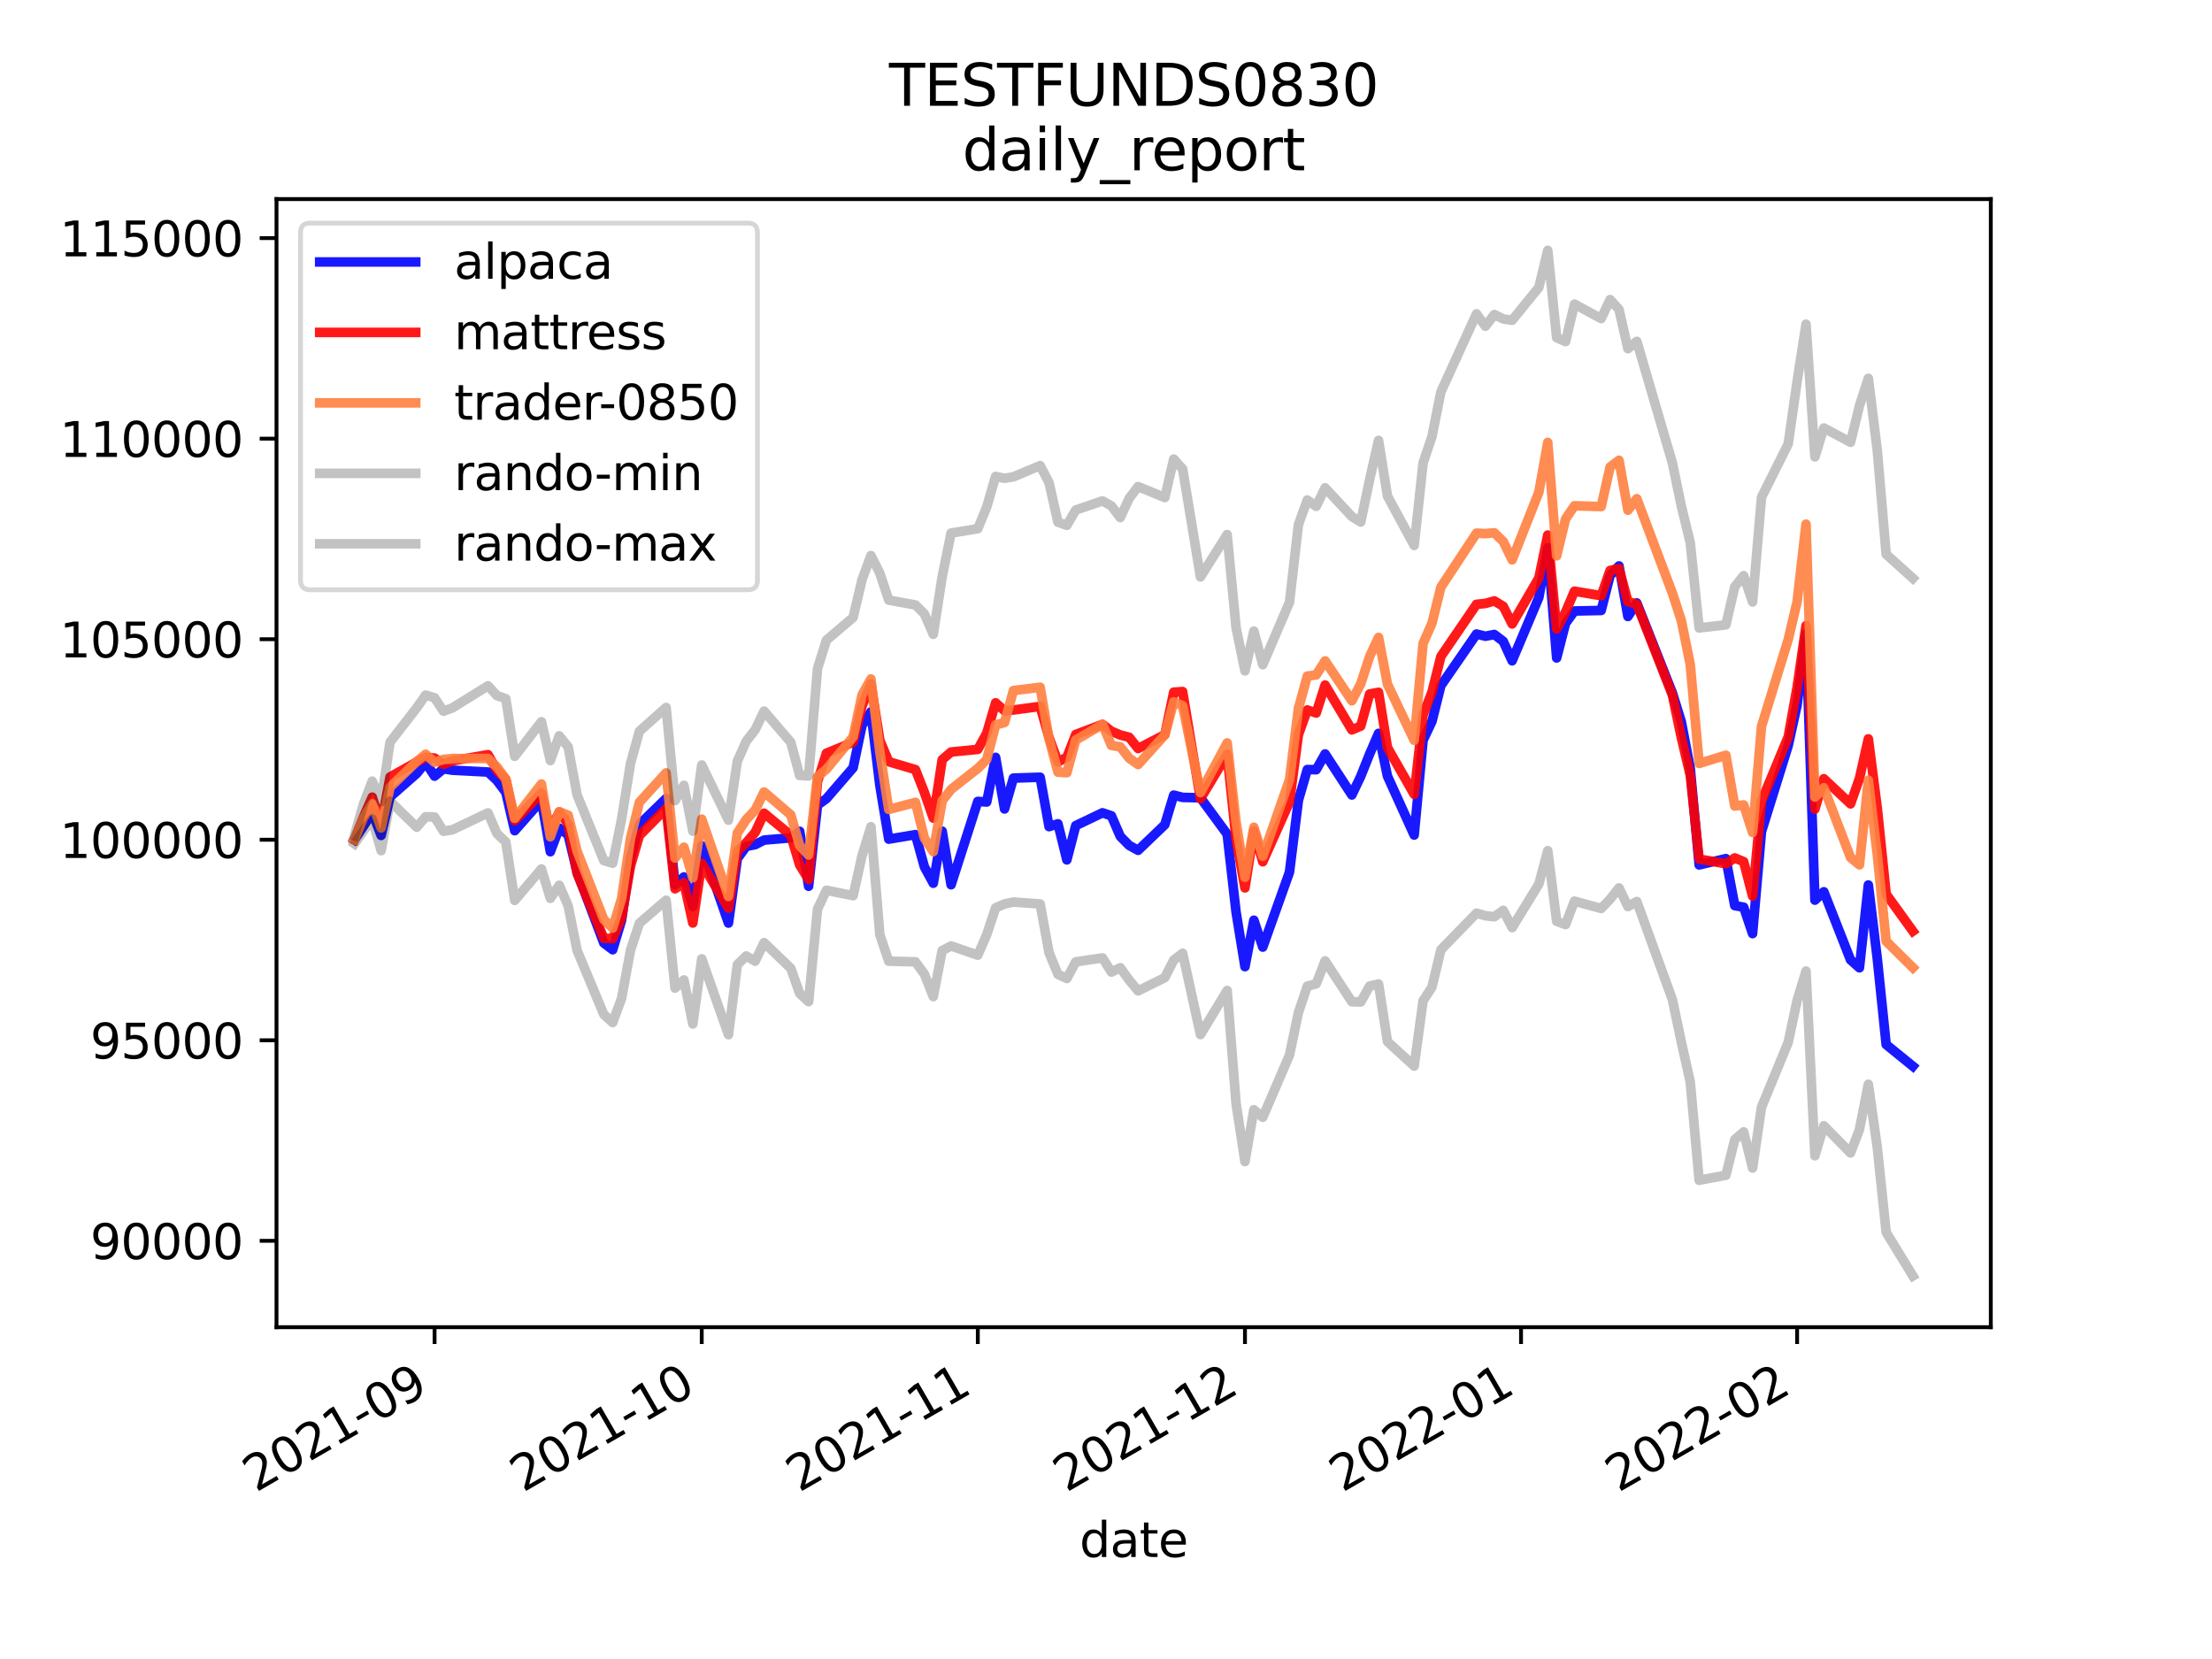 <?xml version="1.0" encoding="utf-8" standalone="no"?>
<!DOCTYPE svg PUBLIC "-//W3C//DTD SVG 1.1//EN"
  "http://www.w3.org/Graphics/SVG/1.1/DTD/svg11.dtd">
<svg height="345.6pt" version="1.1" viewBox="0 0 460.8 345.6" width="460.8pt" xmlns="http://www.w3.org/2000/svg" xmlns:xlink="http://www.w3.org/1999/xlink">
 <defs>
  <style type="text/css">*{stroke-linecap:butt;stroke-linejoin:round;}</style>
 </defs>
 <g id="figure_1">
  <g id="patch_1">
   <path d="M 0 345.6 
L 460.8 345.6 
L 460.8 0 
L 0 0 
z
" style="fill:#ffffff;"/>
  </g>
  <g id="axes_1">
   <g id="patch_2">
    <path d="M 57.6 276.48 
L 414.72 276.48 
L 414.72 41.472 
L 57.6 41.472 
z
" style="fill:#ffffff;"/>
   </g>
   <g id="matplotlib.axis_1">
    <g id="xtick_1">
     <g id="line2d_1">
      <defs>
       <path d="M 0 0 
L 0 3.5 
" id="m0d62ad39bb" style="stroke:#000000;stroke-width:0.8;"/>
      </defs>
      <g>
       <use style="stroke:#000000;stroke-width:0.8;" x="90.529" xlink:href="#m0d62ad39bb" y="276.48"/>
      </g>
     </g>
     <g id="text_1">
      <!-- 2021-09 -->
      <g transform="translate(53.304 310.952)rotate(-30)scale(0.1 -0.1)">
       <defs>
        <path d="M 1228 531 
L 3431 531 
L 3431 0 
L 469 0 
L 469 531 
Q 828 903 1448 1529 
Q 2069 2156 2228 2338 
Q 2531 2678 2651 2914 
Q 2772 3150 2772 3378 
Q 2772 3750 2511 3984 
Q 2250 4219 1831 4219 
Q 1534 4219 1204 4116 
Q 875 4013 500 3803 
L 500 4441 
Q 881 4594 1212 4672 
Q 1544 4750 1819 4750 
Q 2544 4750 2975 4387 
Q 3406 4025 3406 3419 
Q 3406 3131 3298 2873 
Q 3191 2616 2906 2266 
Q 2828 2175 2409 1742 
Q 1991 1309 1228 531 
z
" id="DejaVuSans-32" transform="scale(0.016)"/>
        <path d="M 2034 4250 
Q 1547 4250 1301 3770 
Q 1056 3291 1056 2328 
Q 1056 1369 1301 889 
Q 1547 409 2034 409 
Q 2525 409 2770 889 
Q 3016 1369 3016 2328 
Q 3016 3291 2770 3770 
Q 2525 4250 2034 4250 
z
M 2034 4750 
Q 2819 4750 3233 4129 
Q 3647 3509 3647 2328 
Q 3647 1150 3233 529 
Q 2819 -91 2034 -91 
Q 1250 -91 836 529 
Q 422 1150 422 2328 
Q 422 3509 836 4129 
Q 1250 4750 2034 4750 
z
" id="DejaVuSans-30" transform="scale(0.016)"/>
        <path d="M 794 531 
L 1825 531 
L 1825 4091 
L 703 3866 
L 703 4441 
L 1819 4666 
L 2450 4666 
L 2450 531 
L 3481 531 
L 3481 0 
L 794 0 
L 794 531 
z
" id="DejaVuSans-31" transform="scale(0.016)"/>
        <path d="M 313 2009 
L 1997 2009 
L 1997 1497 
L 313 1497 
L 313 2009 
z
" id="DejaVuSans-2d" transform="scale(0.016)"/>
        <path d="M 703 97 
L 703 672 
Q 941 559 1184 500 
Q 1428 441 1663 441 
Q 2288 441 2617 861 
Q 2947 1281 2994 2138 
Q 2813 1869 2534 1725 
Q 2256 1581 1919 1581 
Q 1219 1581 811 2004 
Q 403 2428 403 3163 
Q 403 3881 828 4315 
Q 1253 4750 1959 4750 
Q 2769 4750 3195 4129 
Q 3622 3509 3622 2328 
Q 3622 1225 3098 567 
Q 2575 -91 1691 -91 
Q 1453 -91 1209 -44 
Q 966 3 703 97 
z
M 1959 2075 
Q 2384 2075 2632 2365 
Q 2881 2656 2881 3163 
Q 2881 3666 2632 3958 
Q 2384 4250 1959 4250 
Q 1534 4250 1286 3958 
Q 1038 3666 1038 3163 
Q 1038 2656 1286 2365 
Q 1534 2075 1959 2075 
z
" id="DejaVuSans-39" transform="scale(0.016)"/>
       </defs>
       <use xlink:href="#DejaVuSans-32"/>
       <use x="63.623" xlink:href="#DejaVuSans-30"/>
       <use x="127.246" xlink:href="#DejaVuSans-32"/>
       <use x="190.869" xlink:href="#DejaVuSans-31"/>
       <use x="254.492" xlink:href="#DejaVuSans-2d"/>
       <use x="290.576" xlink:href="#DejaVuSans-30"/>
       <use x="354.199" xlink:href="#DejaVuSans-39"/>
      </g>
     </g>
    </g>
    <g id="xtick_2">
     <g id="line2d_2">
      <g>
       <use style="stroke:#000000;stroke-width:0.8;" x="146.184" xlink:href="#m0d62ad39bb" y="276.48"/>
      </g>
     </g>
     <g id="text_2">
      <!-- 2021-10 -->
      <g transform="translate(108.959 310.952)rotate(-30)scale(0.1 -0.1)">
       <use xlink:href="#DejaVuSans-32"/>
       <use x="63.623" xlink:href="#DejaVuSans-30"/>
       <use x="127.246" xlink:href="#DejaVuSans-32"/>
       <use x="190.869" xlink:href="#DejaVuSans-31"/>
       <use x="254.492" xlink:href="#DejaVuSans-2d"/>
       <use x="290.576" xlink:href="#DejaVuSans-31"/>
       <use x="354.199" xlink:href="#DejaVuSans-30"/>
      </g>
     </g>
    </g>
    <g id="xtick_3">
     <g id="line2d_3">
      <g>
       <use style="stroke:#000000;stroke-width:0.8;" x="203.695" xlink:href="#m0d62ad39bb" y="276.48"/>
      </g>
     </g>
     <g id="text_3">
      <!-- 2021-11 -->
      <g transform="translate(166.47 310.952)rotate(-30)scale(0.1 -0.1)">
       <use xlink:href="#DejaVuSans-32"/>
       <use x="63.623" xlink:href="#DejaVuSans-30"/>
       <use x="127.246" xlink:href="#DejaVuSans-32"/>
       <use x="190.869" xlink:href="#DejaVuSans-31"/>
       <use x="254.492" xlink:href="#DejaVuSans-2d"/>
       <use x="290.576" xlink:href="#DejaVuSans-31"/>
       <use x="354.199" xlink:href="#DejaVuSans-31"/>
      </g>
     </g>
    </g>
    <g id="xtick_4">
     <g id="line2d_4">
      <g>
       <use style="stroke:#000000;stroke-width:0.8;" x="259.35" xlink:href="#m0d62ad39bb" y="276.48"/>
      </g>
     </g>
     <g id="text_4">
      <!-- 2021-12 -->
      <g transform="translate(222.125 310.952)rotate(-30)scale(0.1 -0.1)">
       <use xlink:href="#DejaVuSans-32"/>
       <use x="63.623" xlink:href="#DejaVuSans-30"/>
       <use x="127.246" xlink:href="#DejaVuSans-32"/>
       <use x="190.869" xlink:href="#DejaVuSans-31"/>
       <use x="254.492" xlink:href="#DejaVuSans-2d"/>
       <use x="290.576" xlink:href="#DejaVuSans-31"/>
       <use x="354.199" xlink:href="#DejaVuSans-32"/>
      </g>
     </g>
    </g>
    <g id="xtick_5">
     <g id="line2d_5">
      <g>
       <use style="stroke:#000000;stroke-width:0.8;" x="316.86" xlink:href="#m0d62ad39bb" y="276.48"/>
      </g>
     </g>
     <g id="text_5">
      <!-- 2022-01 -->
      <g transform="translate(279.635 310.952)rotate(-30)scale(0.1 -0.1)">
       <use xlink:href="#DejaVuSans-32"/>
       <use x="63.623" xlink:href="#DejaVuSans-30"/>
       <use x="127.246" xlink:href="#DejaVuSans-32"/>
       <use x="190.869" xlink:href="#DejaVuSans-32"/>
       <use x="254.492" xlink:href="#DejaVuSans-2d"/>
       <use x="290.576" xlink:href="#DejaVuSans-30"/>
       <use x="354.199" xlink:href="#DejaVuSans-31"/>
      </g>
     </g>
    </g>
    <g id="xtick_6">
     <g id="line2d_6">
      <g>
       <use style="stroke:#000000;stroke-width:0.8;" x="374.37" xlink:href="#m0d62ad39bb" y="276.48"/>
      </g>
     </g>
     <g id="text_6">
      <!-- 2022-02 -->
      <g transform="translate(337.145 310.952)rotate(-30)scale(0.1 -0.1)">
       <use xlink:href="#DejaVuSans-32"/>
       <use x="63.623" xlink:href="#DejaVuSans-30"/>
       <use x="127.246" xlink:href="#DejaVuSans-32"/>
       <use x="190.869" xlink:href="#DejaVuSans-32"/>
       <use x="254.492" xlink:href="#DejaVuSans-2d"/>
       <use x="290.576" xlink:href="#DejaVuSans-30"/>
       <use x="354.199" xlink:href="#DejaVuSans-32"/>
      </g>
     </g>
    </g>
    <g id="text_7">
     <!-- date -->
     <g transform="translate(224.885 324.351)scale(0.1 -0.1)">
      <defs>
       <path d="M 2906 2969 
L 2906 4863 
L 3481 4863 
L 3481 0 
L 2906 0 
L 2906 525 
Q 2725 213 2448 61 
Q 2172 -91 1784 -91 
Q 1150 -91 751 415 
Q 353 922 353 1747 
Q 353 2572 751 3078 
Q 1150 3584 1784 3584 
Q 2172 3584 2448 3432 
Q 2725 3281 2906 2969 
z
M 947 1747 
Q 947 1113 1208 752 
Q 1469 391 1925 391 
Q 2381 391 2643 752 
Q 2906 1113 2906 1747 
Q 2906 2381 2643 2742 
Q 2381 3103 1925 3103 
Q 1469 3103 1208 2742 
Q 947 2381 947 1747 
z
" id="DejaVuSans-64" transform="scale(0.016)"/>
       <path d="M 2194 1759 
Q 1497 1759 1228 1600 
Q 959 1441 959 1056 
Q 959 750 1161 570 
Q 1363 391 1709 391 
Q 2188 391 2477 730 
Q 2766 1069 2766 1631 
L 2766 1759 
L 2194 1759 
z
M 3341 1997 
L 3341 0 
L 2766 0 
L 2766 531 
Q 2569 213 2275 61 
Q 1981 -91 1556 -91 
Q 1019 -91 701 211 
Q 384 513 384 1019 
Q 384 1609 779 1909 
Q 1175 2209 1959 2209 
L 2766 2209 
L 2766 2266 
Q 2766 2663 2505 2880 
Q 2244 3097 1772 3097 
Q 1472 3097 1187 3025 
Q 903 2953 641 2809 
L 641 3341 
Q 956 3463 1253 3523 
Q 1550 3584 1831 3584 
Q 2591 3584 2966 3190 
Q 3341 2797 3341 1997 
z
" id="DejaVuSans-61" transform="scale(0.016)"/>
       <path d="M 1172 4494 
L 1172 3500 
L 2356 3500 
L 2356 3053 
L 1172 3053 
L 1172 1153 
Q 1172 725 1289 603 
Q 1406 481 1766 481 
L 2356 481 
L 2356 0 
L 1766 0 
Q 1100 0 847 248 
Q 594 497 594 1153 
L 594 3053 
L 172 3053 
L 172 3500 
L 594 3500 
L 594 4494 
L 1172 4494 
z
" id="DejaVuSans-74" transform="scale(0.016)"/>
       <path d="M 3597 1894 
L 3597 1613 
L 953 1613 
Q 991 1019 1311 708 
Q 1631 397 2203 397 
Q 2534 397 2845 478 
Q 3156 559 3463 722 
L 3463 178 
Q 3153 47 2828 -22 
Q 2503 -91 2169 -91 
Q 1331 -91 842 396 
Q 353 884 353 1716 
Q 353 2575 817 3079 
Q 1281 3584 2069 3584 
Q 2775 3584 3186 3129 
Q 3597 2675 3597 1894 
z
M 3022 2063 
Q 3016 2534 2758 2815 
Q 2500 3097 2075 3097 
Q 1594 3097 1305 2825 
Q 1016 2553 972 2059 
L 3022 2063 
z
" id="DejaVuSans-65" transform="scale(0.016)"/>
      </defs>
      <use xlink:href="#DejaVuSans-64"/>
      <use x="63.477" xlink:href="#DejaVuSans-61"/>
      <use x="124.756" xlink:href="#DejaVuSans-74"/>
      <use x="163.965" xlink:href="#DejaVuSans-65"/>
     </g>
    </g>
   </g>
   <g id="matplotlib.axis_2">
    <g id="ytick_1">
     <g id="line2d_7">
      <defs>
       <path d="M 0 0 
L -3.5 0 
" id="m489ad6cad2" style="stroke:#000000;stroke-width:0.8;"/>
      </defs>
      <g>
       <use style="stroke:#000000;stroke-width:0.8;" x="57.6" xlink:href="#m489ad6cad2" y="258.489"/>
      </g>
     </g>
     <g id="text_8">
      <!-- 90000 -->
      <g transform="translate(18.788 262.288)scale(0.1 -0.1)">
       <use xlink:href="#DejaVuSans-39"/>
       <use x="63.623" xlink:href="#DejaVuSans-30"/>
       <use x="127.246" xlink:href="#DejaVuSans-30"/>
       <use x="190.869" xlink:href="#DejaVuSans-30"/>
       <use x="254.492" xlink:href="#DejaVuSans-30"/>
      </g>
     </g>
    </g>
    <g id="ytick_2">
     <g id="line2d_8">
      <g>
       <use style="stroke:#000000;stroke-width:0.8;" x="57.6" xlink:href="#m489ad6cad2" y="216.711"/>
      </g>
     </g>
     <g id="text_9">
      <!-- 95000 -->
      <g transform="translate(18.788 220.51)scale(0.1 -0.1)">
       <defs>
        <path d="M 691 4666 
L 3169 4666 
L 3169 4134 
L 1269 4134 
L 1269 2991 
Q 1406 3038 1543 3061 
Q 1681 3084 1819 3084 
Q 2600 3084 3056 2656 
Q 3513 2228 3513 1497 
Q 3513 744 3044 326 
Q 2575 -91 1722 -91 
Q 1428 -91 1123 -41 
Q 819 9 494 109 
L 494 744 
Q 775 591 1075 516 
Q 1375 441 1709 441 
Q 2250 441 2565 725 
Q 2881 1009 2881 1497 
Q 2881 1984 2565 2268 
Q 2250 2553 1709 2553 
Q 1456 2553 1204 2497 
Q 953 2441 691 2322 
L 691 4666 
z
" id="DejaVuSans-35" transform="scale(0.016)"/>
       </defs>
       <use xlink:href="#DejaVuSans-39"/>
       <use x="63.623" xlink:href="#DejaVuSans-35"/>
       <use x="127.246" xlink:href="#DejaVuSans-30"/>
       <use x="190.869" xlink:href="#DejaVuSans-30"/>
       <use x="254.492" xlink:href="#DejaVuSans-30"/>
      </g>
     </g>
    </g>
    <g id="ytick_3">
     <g id="line2d_9">
      <g>
       <use style="stroke:#000000;stroke-width:0.8;" x="57.6" xlink:href="#m489ad6cad2" y="174.933"/>
      </g>
     </g>
     <g id="text_10">
      <!-- 100000 -->
      <g transform="translate(12.425 178.732)scale(0.1 -0.1)">
       <use xlink:href="#DejaVuSans-31"/>
       <use x="63.623" xlink:href="#DejaVuSans-30"/>
       <use x="127.246" xlink:href="#DejaVuSans-30"/>
       <use x="190.869" xlink:href="#DejaVuSans-30"/>
       <use x="254.492" xlink:href="#DejaVuSans-30"/>
       <use x="318.115" xlink:href="#DejaVuSans-30"/>
      </g>
     </g>
    </g>
    <g id="ytick_4">
     <g id="line2d_10">
      <g>
       <use style="stroke:#000000;stroke-width:0.8;" x="57.6" xlink:href="#m489ad6cad2" y="133.155"/>
      </g>
     </g>
     <g id="text_11">
      <!-- 105000 -->
      <g transform="translate(12.425 136.955)scale(0.1 -0.1)">
       <use xlink:href="#DejaVuSans-31"/>
       <use x="63.623" xlink:href="#DejaVuSans-30"/>
       <use x="127.246" xlink:href="#DejaVuSans-35"/>
       <use x="190.869" xlink:href="#DejaVuSans-30"/>
       <use x="254.492" xlink:href="#DejaVuSans-30"/>
       <use x="318.115" xlink:href="#DejaVuSans-30"/>
      </g>
     </g>
    </g>
    <g id="ytick_5">
     <g id="line2d_11">
      <g>
       <use style="stroke:#000000;stroke-width:0.8;" x="57.6" xlink:href="#m489ad6cad2" y="91.377"/>
      </g>
     </g>
     <g id="text_12">
      <!-- 110000 -->
      <g transform="translate(12.425 95.177)scale(0.1 -0.1)">
       <use xlink:href="#DejaVuSans-31"/>
       <use x="63.623" xlink:href="#DejaVuSans-31"/>
       <use x="127.246" xlink:href="#DejaVuSans-30"/>
       <use x="190.869" xlink:href="#DejaVuSans-30"/>
       <use x="254.492" xlink:href="#DejaVuSans-30"/>
       <use x="318.115" xlink:href="#DejaVuSans-30"/>
      </g>
     </g>
    </g>
    <g id="ytick_6">
     <g id="line2d_12">
      <g>
       <use style="stroke:#000000;stroke-width:0.8;" x="57.6" xlink:href="#m489ad6cad2" y="49.6"/>
      </g>
     </g>
     <g id="text_13">
      <!-- 115000 -->
      <g transform="translate(12.425 53.399)scale(0.1 -0.1)">
       <use xlink:href="#DejaVuSans-31"/>
       <use x="63.623" xlink:href="#DejaVuSans-31"/>
       <use x="127.246" xlink:href="#DejaVuSans-35"/>
       <use x="190.869" xlink:href="#DejaVuSans-30"/>
       <use x="254.492" xlink:href="#DejaVuSans-30"/>
       <use x="318.115" xlink:href="#DejaVuSans-30"/>
      </g>
     </g>
    </g>
   </g>
   <g id="line2d_13">
    <path clip-path="url(#p39d1bdb48a)" d="M 73.833 174.933 
L 75.688 172.145 
L 77.543 169.228 
L 79.398 174.033 
L 81.253 166.018 
L 86.819 161.121 
L 88.674 158.823 
L 90.529 161.686 
L 92.384 160.153 
L 94.24 160.447 
L 101.66 160.832 
L 103.515 162.58 
L 105.371 165.056 
L 107.226 173.048 
L 112.791 166.726 
L 114.646 177.426 
L 116.502 172.511 
L 118.357 173.927 
L 120.212 181.66 
L 125.777 196.434 
L 127.633 197.845 
L 129.488 191.686 
L 131.343 178.902 
L 133.198 171.749 
L 138.764 166.342 
L 140.619 184.345 
L 142.474 182.683 
L 144.329 188.841 
L 146.184 176.173 
L 151.75 192.298 
L 153.605 178.849 
L 155.46 176.322 
L 157.315 175.959 
L 159.17 175.003 
L 164.736 174.537 
L 166.591 173.179 
L 168.446 184.628 
L 170.302 167.718 
L 172.157 166.375 
L 177.722 159.94 
L 179.577 151.117 
L 181.433 148.287 
L 183.288 163.646 
L 185.143 174.809 
L 190.708 173.873 
L 192.564 180.575 
L 194.419 183.99 
L 196.274 173.146 
L 198.129 184.307 
L 203.695 166.953 
L 205.55 167.072 
L 207.405 157.775 
L 209.26 168.52 
L 211.115 162.092 
L 216.681 161.915 
L 218.536 172.202 
L 220.391 171.614 
L 222.246 179.128 
L 224.101 171.989 
L 229.667 169.321 
L 231.522 169.949 
L 233.377 174.236 
L 235.232 176.115 
L 237.088 177.134 
L 242.653 171.797 
L 244.508 165.638 
L 246.363 166.112 
L 250.074 166.191 
L 255.639 173.763 
L 257.494 189.994 
L 259.35 201.37 
L 261.205 191.7 
L 263.06 197.297 
L 268.625 181.677 
L 270.481 166.721 
L 272.336 160.314 
L 274.191 160.341 
L 276.046 157.061 
L 281.612 165.61 
L 283.467 161.715 
L 285.322 157.066 
L 287.177 152.772 
L 289.032 161.685 
L 294.598 173.959 
L 296.453 154.198 
L 298.308 150.268 
L 300.163 142.831 
L 307.584 132.08 
L 309.439 132.542 
L 311.294 132.176 
L 313.15 133.6 
L 315.005 137.656 
L 320.57 124.464 
L 322.425 114.129 
L 324.281 137.062 
L 326.136 129.85 
L 327.991 127.283 
L 333.556 127.169 
L 335.412 119.879 
L 337.267 117.891 
L 339.122 128.424 
L 340.977 125.602 
L 348.398 144.384 
L 350.253 150.373 
L 352.108 160.035 
L 353.963 180.179 
L 359.529 178.866 
L 361.384 188.658 
L 363.239 188.985 
L 365.094 194.49 
L 366.949 173.233 
L 372.515 155.332 
L 374.37 146.883 
L 376.225 132.037 
L 378.08 187.515 
L 379.936 185.773 
L 385.501 199.957 
L 387.356 201.606 
L 389.211 184.359 
L 391.067 199.668 
L 392.922 217.596 
L 398.487 222.12 
" style="fill:none;stroke:#0000ff;stroke-linecap:square;stroke-opacity:0.9;stroke-width:2;"/>
   </g>
   <g id="line2d_14">
    <path clip-path="url(#p39d1bdb48a)" d="M 73.833 174.933 
L 75.688 170.283 
L 77.543 166.063 
L 79.398 171.8 
L 81.253 161.86 
L 86.819 158.736 
L 88.674 157.746 
L 90.529 157.917 
L 92.384 159.236 
L 94.24 158.509 
L 101.66 157.207 
L 103.515 160.475 
L 105.371 162.384 
L 107.226 170.948 
L 112.791 165.226 
L 114.646 172.988 
L 116.502 169.149 
L 118.357 171.689 
L 120.212 181.959 
L 125.777 195.446 
L 127.633 195.532 
L 129.488 191.168 
L 131.343 180.429 
L 133.198 174.061 
L 138.764 168.416 
L 140.619 185.148 
L 142.474 183.91 
L 144.329 192.279 
L 146.184 179.862 
L 151.75 189.191 
L 153.605 177.36 
L 155.46 175.546 
L 157.315 173.401 
L 159.17 169.408 
L 164.736 173.995 
L 166.591 180.207 
L 168.446 183.212 
L 170.302 162.84 
L 172.157 156.912 
L 177.722 154.625 
L 179.577 147.098 
L 181.433 142.475 
L 183.288 154.224 
L 185.143 158.674 
L 190.708 160.325 
L 192.564 165.067 
L 194.419 170.425 
L 196.274 158.258 
L 198.129 156.657 
L 203.695 156.11 
L 205.55 152.745 
L 207.405 146.408 
L 209.26 148.072 
L 211.115 147.904 
L 216.681 147.159 
L 218.536 153.649 
L 220.391 158.708 
L 222.246 157.759 
L 224.101 153.002 
L 229.667 150.897 
L 231.522 152.321 
L 233.377 153.11 
L 235.232 153.588 
L 237.088 155.928 
L 242.653 153.048 
L 244.508 144.193 
L 246.363 144.061 
L 250.074 166.401 
L 255.639 157.134 
L 257.494 174.792 
L 259.35 184.963 
L 261.205 173.089 
L 263.06 179.517 
L 268.625 167.064 
L 270.481 153.059 
L 272.336 147.898 
L 274.191 148.533 
L 276.046 142.712 
L 281.612 152.047 
L 283.467 151.252 
L 285.322 144.574 
L 287.177 144.219 
L 289.032 155.73 
L 294.598 165.476 
L 296.453 148.949 
L 298.308 144.183 
L 300.163 136.754 
L 307.584 125.891 
L 309.439 125.711 
L 311.294 125.181 
L 313.15 126.3 
L 315.005 129.977 
L 320.57 120.406 
L 322.425 111.461 
L 324.281 131.019 
L 326.136 127.497 
L 327.991 123.156 
L 333.556 124.101 
L 335.412 118.828 
L 337.267 118.451 
L 339.122 125.312 
L 340.977 125.87 
L 348.398 144.832 
L 350.253 153.655 
L 352.108 161.52 
L 353.963 178.953 
L 359.529 179.944 
L 361.384 178.723 
L 363.239 179.501 
L 365.094 186.674 
L 366.949 166.913 
L 372.515 153.5 
L 374.37 143.194 
L 376.225 130.346 
L 378.08 168.563 
L 379.936 162.222 
L 385.501 167.457 
L 387.356 162.167 
L 389.211 153.918 
L 391.067 168.303 
L 392.922 186.27 
L 398.487 193.978 
" style="fill:none;stroke:#ff0000;stroke-linecap:square;stroke-opacity:0.9;stroke-width:2;"/>
   </g>
   <g id="line2d_15">
    <path clip-path="url(#p39d1bdb48a)" d="M 73.833 174.933 
L 75.688 170.434 
L 77.543 167.45 
L 79.398 172.475 
L 81.253 163.999 
L 86.819 158.618 
L 88.674 157.117 
L 90.529 158.815 
L 92.384 158.207 
L 94.24 158.014 
L 101.66 158 
L 103.515 159.779 
L 105.371 162.271 
L 107.226 170.475 
L 112.791 163.318 
L 114.646 174.319 
L 116.502 169.091 
L 118.357 169.824 
L 120.212 177.296 
L 125.777 191.546 
L 127.633 193.331 
L 129.488 187.182 
L 131.343 174.688 
L 133.198 167.131 
L 138.764 161.007 
L 140.619 178.741 
L 142.474 176.488 
L 144.329 182.853 
L 146.184 170.644 
L 151.75 186.753 
L 153.605 173.529 
L 155.46 170.715 
L 157.315 168.759 
L 159.17 164.988 
L 164.736 169.75 
L 166.591 176.182 
L 168.446 178.105 
L 170.302 161.783 
L 172.157 160.242 
L 177.722 153.5 
L 179.577 144.765 
L 181.433 141.438 
L 183.288 156.692 
L 185.143 168.619 
L 190.708 167.152 
L 192.564 174.608 
L 194.419 177.419 
L 196.274 166.813 
L 198.129 164.445 
L 203.695 160.068 
L 205.55 158.236 
L 207.405 151.01 
L 209.26 150.515 
L 211.115 143.858 
L 216.681 143.168 
L 218.536 153.929 
L 220.391 160.848 
L 222.246 160.972 
L 224.101 154.165 
L 229.667 150.897 
L 231.522 155.278 
L 233.377 155.59 
L 235.232 157.943 
L 237.088 159.266 
L 242.653 153.101 
L 244.508 146.221 
L 246.363 147.027 
L 250.074 165.129 
L 255.639 154.765 
L 257.494 171.253 
L 259.35 182.746 
L 261.205 172.336 
L 263.06 178.372 
L 268.625 162.418 
L 270.481 147.598 
L 272.336 140.851 
L 274.191 140.598 
L 276.046 137.679 
L 281.612 145.986 
L 283.467 142.459 
L 285.322 136.747 
L 287.177 132.79 
L 289.032 142.522 
L 294.598 154.213 
L 296.453 134.049 
L 298.308 129.819 
L 300.163 122.32 
L 307.584 111.064 
L 309.439 111.157 
L 311.294 110.996 
L 313.15 112.802 
L 315.005 116.622 
L 320.57 102.539 
L 322.425 92.164 
L 324.281 115.785 
L 326.136 108.107 
L 327.991 105.363 
L 333.556 105.531 
L 335.412 97.281 
L 337.267 95.895 
L 339.122 106.276 
L 340.977 103.895 
L 348.398 123.587 
L 350.253 129.271 
L 352.108 138.416 
L 353.963 159.044 
L 359.529 157.329 
L 361.384 167.907 
L 363.239 167.676 
L 365.094 173.411 
L 366.949 151.342 
L 372.515 133.244 
L 374.37 125.356 
L 376.225 109.196 
L 378.08 166.037 
L 379.936 164.111 
L 385.501 178.632 
L 387.356 180.156 
L 389.211 162.531 
L 391.067 177.998 
L 392.922 196.079 
L 398.487 201.579 
" style="fill:none;stroke:#ff8040;stroke-linecap:square;stroke-opacity:0.9;stroke-width:2;"/>
   </g>
   <g id="line2d_16">
    <path clip-path="url(#p39d1bdb48a)" d="M 73.833 175.769 
L 75.688 173.126 
L 77.543 170.612 
L 79.398 177.205 
L 81.253 166.897 
L 86.819 172.321 
L 88.674 170.142 
L 90.529 170.2 
L 92.384 173.166 
L 94.24 172.863 
L 101.66 169.338 
L 103.515 173.637 
L 105.371 175.401 
L 107.226 187.564 
L 112.791 181.012 
L 114.646 187.137 
L 116.502 184.416 
L 118.357 188.702 
L 120.212 197.969 
L 125.777 211.314 
L 127.633 213.014 
L 129.488 207.976 
L 131.343 197.955 
L 133.198 192.321 
L 138.764 187.534 
L 140.619 205.842 
L 142.474 204.14 
L 144.329 213.313 
L 146.184 199.74 
L 151.75 215.545 
L 153.605 200.939 
L 155.46 199.149 
L 157.315 200.229 
L 159.17 196.368 
L 164.736 201.718 
L 166.591 206.949 
L 168.446 208.666 
L 170.302 189.382 
L 172.157 185.458 
L 177.722 186.585 
L 179.577 178.253 
L 181.433 172.22 
L 183.288 194.721 
L 185.143 200.23 
L 190.708 200.364 
L 192.564 202.919 
L 194.419 207.605 
L 196.274 198.015 
L 198.129 197.058 
L 203.695 198.974 
L 205.55 194.708 
L 207.405 189.107 
L 209.26 188.311 
L 211.115 187.909 
L 216.681 188.316 
L 218.536 198.467 
L 220.391 202.964 
L 222.246 203.846 
L 224.101 200.371 
L 229.667 199.546 
L 231.522 202.499 
L 233.377 201.598 
L 235.232 204.179 
L 237.088 206.415 
L 242.653 203.663 
L 244.508 199.994 
L 246.363 198.579 
L 250.074 215.521 
L 255.639 206.331 
L 257.494 229.867 
L 259.35 241.968 
L 261.205 231.18 
L 263.06 232.745 
L 268.625 219.78 
L 270.481 210.936 
L 272.336 205.435 
L 274.191 204.952 
L 276.046 200.176 
L 281.612 208.68 
L 283.467 208.733 
L 285.322 205.409 
L 287.177 204.985 
L 289.032 216.986 
L 294.598 222.08 
L 296.453 208.48 
L 298.308 205.621 
L 300.163 197.86 
L 307.584 190.229 
L 309.439 190.764 
L 311.294 190.97 
L 313.15 189.642 
L 315.005 193.244 
L 320.57 184.167 
L 322.425 177.213 
L 324.281 191.918 
L 326.136 192.606 
L 327.991 187.719 
L 333.556 189.255 
L 335.412 187.319 
L 337.267 184.958 
L 339.122 188.85 
L 340.977 187.798 
L 348.398 208.262 
L 350.253 217.085 
L 352.108 225.359 
L 353.963 245.864 
L 359.529 244.823 
L 361.384 237.4 
L 363.239 235.8 
L 365.094 243.322 
L 366.949 230.667 
L 372.515 217.141 
L 374.37 208.416 
L 376.225 202.303 
L 378.08 240.768 
L 379.936 234.516 
L 385.501 240.176 
L 387.356 235.299 
L 389.211 225.87 
L 391.067 239.003 
L 392.922 256.709 
L 398.487 265.798 
" style="fill:none;stroke:#0d0d0d;stroke-linecap:square;stroke-opacity:0.25;stroke-width:2;"/>
   </g>
   <g id="line2d_17">
    <path clip-path="url(#p39d1bdb48a)" d="M 73.833 174.098 
L 75.688 167.617 
L 77.543 162.728 
L 79.398 167 
L 81.253 154.617 
L 86.819 147.438 
L 88.674 144.801 
L 90.529 145.356 
L 92.384 148.153 
L 94.24 147.467 
L 101.66 142.865 
L 103.515 144.898 
L 105.371 145.552 
L 107.226 157.555 
L 112.791 150.349 
L 114.646 158.436 
L 116.502 153.288 
L 118.357 155.601 
L 120.212 165.571 
L 125.777 179.265 
L 127.633 179.822 
L 129.488 170.652 
L 131.343 159.08 
L 133.198 152.334 
L 138.764 147.383 
L 140.619 166.793 
L 142.474 163.604 
L 144.329 173.152 
L 146.184 159.361 
L 151.75 170.858 
L 153.605 158.557 
L 155.46 154.396 
L 157.315 152.036 
L 159.17 148.138 
L 164.736 154.632 
L 166.591 161.536 
L 168.446 161.65 
L 170.302 139.295 
L 172.157 133.362 
L 177.722 128.625 
L 179.577 120.763 
L 181.433 115.733 
L 183.288 119.415 
L 185.143 125.01 
L 190.708 126.027 
L 192.564 127.879 
L 194.419 132.135 
L 196.274 120.114 
L 198.129 111.052 
L 203.695 110.133 
L 205.55 105.623 
L 207.405 99.25 
L 209.26 99.639 
L 211.115 99.33 
L 216.681 96.991 
L 218.536 100.558 
L 220.391 108.775 
L 222.246 109.43 
L 224.101 106.247 
L 229.667 104.348 
L 231.522 105.391 
L 233.377 107.822 
L 235.232 103.812 
L 237.088 101.363 
L 242.653 103.654 
L 244.508 95.629 
L 246.363 97.695 
L 250.074 120.181 
L 255.639 111.369 
L 257.494 130.727 
L 259.35 139.754 
L 261.205 131.48 
L 263.06 138.464 
L 268.625 125.454 
L 270.481 109.312 
L 272.336 104.162 
L 274.191 105.485 
L 276.046 101.629 
L 281.612 107.609 
L 283.467 108.745 
L 285.322 99.903 
L 287.177 91.742 
L 289.032 103.336 
L 294.598 113.627 
L 296.453 96.454 
L 298.308 90.923 
L 300.163 81.65 
L 307.584 65.375 
L 309.439 67.961 
L 311.294 65.525 
L 313.15 66.437 
L 315.005 66.717 
L 320.57 59.87 
L 322.425 52.154 
L 324.281 70.347 
L 326.136 71.161 
L 327.991 63.353 
L 333.556 66.366 
L 335.412 62.409 
L 337.267 64.46 
L 339.122 72.638 
L 340.977 71.111 
L 348.398 96.479 
L 350.253 105.424 
L 352.108 113.065 
L 353.963 130.809 
L 359.529 130.165 
L 361.384 122.228 
L 363.239 119.925 
L 365.094 125.395 
L 366.949 103.6 
L 372.515 92.472 
L 374.37 79.474 
L 376.225 67.538 
L 378.08 95.179 
L 379.936 89.158 
L 385.501 92.133 
L 387.356 84.543 
L 389.211 78.812 
L 391.067 93.793 
L 392.922 115.459 
L 398.487 120.473 
" style="fill:none;stroke:#0d0d0d;stroke-linecap:square;stroke-opacity:0.25;stroke-width:2;"/>
   </g>
   <g id="patch_3">
    <path d="M 57.6 276.48 
L 57.6 41.472 
" style="fill:none;stroke:#000000;stroke-linecap:square;stroke-linejoin:miter;stroke-width:0.8;"/>
   </g>
   <g id="patch_4">
    <path d="M 414.72 276.48 
L 414.72 41.472 
" style="fill:none;stroke:#000000;stroke-linecap:square;stroke-linejoin:miter;stroke-width:0.8;"/>
   </g>
   <g id="patch_5">
    <path d="M 57.6 276.48 
L 414.72 276.48 
" style="fill:none;stroke:#000000;stroke-linecap:square;stroke-linejoin:miter;stroke-width:0.8;"/>
   </g>
   <g id="patch_6">
    <path d="M 57.6 41.472 
L 414.72 41.472 
" style="fill:none;stroke:#000000;stroke-linecap:square;stroke-linejoin:miter;stroke-width:0.8;"/>
   </g>
   <g id="text_14">
    <!-- TESTFUNDS0830 -->
    <g transform="translate(185.2 22.035)scale(0.12 -0.12)">
     <defs>
      <path d="M -19 4666 
L 3928 4666 
L 3928 4134 
L 2272 4134 
L 2272 0 
L 1638 0 
L 1638 4134 
L -19 4134 
L -19 4666 
z
" id="DejaVuSans-54" transform="scale(0.016)"/>
      <path d="M 628 4666 
L 3578 4666 
L 3578 4134 
L 1259 4134 
L 1259 2753 
L 3481 2753 
L 3481 2222 
L 1259 2222 
L 1259 531 
L 3634 531 
L 3634 0 
L 628 0 
L 628 4666 
z
" id="DejaVuSans-45" transform="scale(0.016)"/>
      <path d="M 3425 4513 
L 3425 3897 
Q 3066 4069 2747 4153 
Q 2428 4238 2131 4238 
Q 1616 4238 1336 4038 
Q 1056 3838 1056 3469 
Q 1056 3159 1242 3001 
Q 1428 2844 1947 2747 
L 2328 2669 
Q 3034 2534 3370 2195 
Q 3706 1856 3706 1288 
Q 3706 609 3251 259 
Q 2797 -91 1919 -91 
Q 1588 -91 1214 -16 
Q 841 59 441 206 
L 441 856 
Q 825 641 1194 531 
Q 1563 422 1919 422 
Q 2459 422 2753 634 
Q 3047 847 3047 1241 
Q 3047 1584 2836 1778 
Q 2625 1972 2144 2069 
L 1759 2144 
Q 1053 2284 737 2584 
Q 422 2884 422 3419 
Q 422 4038 858 4394 
Q 1294 4750 2059 4750 
Q 2388 4750 2728 4690 
Q 3069 4631 3425 4513 
z
" id="DejaVuSans-53" transform="scale(0.016)"/>
      <path d="M 628 4666 
L 3309 4666 
L 3309 4134 
L 1259 4134 
L 1259 2759 
L 3109 2759 
L 3109 2228 
L 1259 2228 
L 1259 0 
L 628 0 
L 628 4666 
z
" id="DejaVuSans-46" transform="scale(0.016)"/>
      <path d="M 556 4666 
L 1191 4666 
L 1191 1831 
Q 1191 1081 1462 751 
Q 1734 422 2344 422 
Q 2950 422 3222 751 
Q 3494 1081 3494 1831 
L 3494 4666 
L 4128 4666 
L 4128 1753 
Q 4128 841 3676 375 
Q 3225 -91 2344 -91 
Q 1459 -91 1007 375 
Q 556 841 556 1753 
L 556 4666 
z
" id="DejaVuSans-55" transform="scale(0.016)"/>
      <path d="M 628 4666 
L 1478 4666 
L 3547 763 
L 3547 4666 
L 4159 4666 
L 4159 0 
L 3309 0 
L 1241 3903 
L 1241 0 
L 628 0 
L 628 4666 
z
" id="DejaVuSans-4e" transform="scale(0.016)"/>
      <path d="M 1259 4147 
L 1259 519 
L 2022 519 
Q 2988 519 3436 956 
Q 3884 1394 3884 2338 
Q 3884 3275 3436 3711 
Q 2988 4147 2022 4147 
L 1259 4147 
z
M 628 4666 
L 1925 4666 
Q 3281 4666 3915 4102 
Q 4550 3538 4550 2338 
Q 4550 1131 3912 565 
Q 3275 0 1925 0 
L 628 0 
L 628 4666 
z
" id="DejaVuSans-44" transform="scale(0.016)"/>
      <path d="M 2034 2216 
Q 1584 2216 1326 1975 
Q 1069 1734 1069 1313 
Q 1069 891 1326 650 
Q 1584 409 2034 409 
Q 2484 409 2743 651 
Q 3003 894 3003 1313 
Q 3003 1734 2745 1975 
Q 2488 2216 2034 2216 
z
M 1403 2484 
Q 997 2584 770 2862 
Q 544 3141 544 3541 
Q 544 4100 942 4425 
Q 1341 4750 2034 4750 
Q 2731 4750 3128 4425 
Q 3525 4100 3525 3541 
Q 3525 3141 3298 2862 
Q 3072 2584 2669 2484 
Q 3125 2378 3379 2068 
Q 3634 1759 3634 1313 
Q 3634 634 3220 271 
Q 2806 -91 2034 -91 
Q 1263 -91 848 271 
Q 434 634 434 1313 
Q 434 1759 690 2068 
Q 947 2378 1403 2484 
z
M 1172 3481 
Q 1172 3119 1398 2916 
Q 1625 2713 2034 2713 
Q 2441 2713 2670 2916 
Q 2900 3119 2900 3481 
Q 2900 3844 2670 4047 
Q 2441 4250 2034 4250 
Q 1625 4250 1398 4047 
Q 1172 3844 1172 3481 
z
" id="DejaVuSans-38" transform="scale(0.016)"/>
      <path d="M 2597 2516 
Q 3050 2419 3304 2112 
Q 3559 1806 3559 1356 
Q 3559 666 3084 287 
Q 2609 -91 1734 -91 
Q 1441 -91 1130 -33 
Q 819 25 488 141 
L 488 750 
Q 750 597 1062 519 
Q 1375 441 1716 441 
Q 2309 441 2620 675 
Q 2931 909 2931 1356 
Q 2931 1769 2642 2001 
Q 2353 2234 1838 2234 
L 1294 2234 
L 1294 2753 
L 1863 2753 
Q 2328 2753 2575 2939 
Q 2822 3125 2822 3475 
Q 2822 3834 2567 4026 
Q 2313 4219 1838 4219 
Q 1578 4219 1281 4162 
Q 984 4106 628 3988 
L 628 4550 
Q 988 4650 1302 4700 
Q 1616 4750 1894 4750 
Q 2613 4750 3031 4423 
Q 3450 4097 3450 3541 
Q 3450 3153 3228 2886 
Q 3006 2619 2597 2516 
z
" id="DejaVuSans-33" transform="scale(0.016)"/>
     </defs>
     <use xlink:href="#DejaVuSans-54"/>
     <use x="61.084" xlink:href="#DejaVuSans-45"/>
     <use x="124.268" xlink:href="#DejaVuSans-53"/>
     <use x="187.744" xlink:href="#DejaVuSans-54"/>
     <use x="248.828" xlink:href="#DejaVuSans-46"/>
     <use x="306.348" xlink:href="#DejaVuSans-55"/>
     <use x="379.541" xlink:href="#DejaVuSans-4e"/>
     <use x="454.346" xlink:href="#DejaVuSans-44"/>
     <use x="531.348" xlink:href="#DejaVuSans-53"/>
     <use x="594.824" xlink:href="#DejaVuSans-30"/>
     <use x="658.447" xlink:href="#DejaVuSans-38"/>
     <use x="722.07" xlink:href="#DejaVuSans-33"/>
     <use x="785.693" xlink:href="#DejaVuSans-30"/>
    </g>
    <!-- daily_report -->
    <g transform="translate(200.467 35.472)scale(0.12 -0.12)">
     <defs>
      <path d="M 603 3500 
L 1178 3500 
L 1178 0 
L 603 0 
L 603 3500 
z
M 603 4863 
L 1178 4863 
L 1178 4134 
L 603 4134 
L 603 4863 
z
" id="DejaVuSans-69" transform="scale(0.016)"/>
      <path d="M 603 4863 
L 1178 4863 
L 1178 0 
L 603 0 
L 603 4863 
z
" id="DejaVuSans-6c" transform="scale(0.016)"/>
      <path d="M 2059 -325 
Q 1816 -950 1584 -1140 
Q 1353 -1331 966 -1331 
L 506 -1331 
L 506 -850 
L 844 -850 
Q 1081 -850 1212 -737 
Q 1344 -625 1503 -206 
L 1606 56 
L 191 3500 
L 800 3500 
L 1894 763 
L 2988 3500 
L 3597 3500 
L 2059 -325 
z
" id="DejaVuSans-79" transform="scale(0.016)"/>
      <path d="M 3263 -1063 
L 3263 -1509 
L -63 -1509 
L -63 -1063 
L 3263 -1063 
z
" id="DejaVuSans-5f" transform="scale(0.016)"/>
      <path d="M 2631 2963 
Q 2534 3019 2420 3045 
Q 2306 3072 2169 3072 
Q 1681 3072 1420 2755 
Q 1159 2438 1159 1844 
L 1159 0 
L 581 0 
L 581 3500 
L 1159 3500 
L 1159 2956 
Q 1341 3275 1631 3429 
Q 1922 3584 2338 3584 
Q 2397 3584 2469 3576 
Q 2541 3569 2628 3553 
L 2631 2963 
z
" id="DejaVuSans-72" transform="scale(0.016)"/>
      <path d="M 1159 525 
L 1159 -1331 
L 581 -1331 
L 581 3500 
L 1159 3500 
L 1159 2969 
Q 1341 3281 1617 3432 
Q 1894 3584 2278 3584 
Q 2916 3584 3314 3078 
Q 3713 2572 3713 1747 
Q 3713 922 3314 415 
Q 2916 -91 2278 -91 
Q 1894 -91 1617 61 
Q 1341 213 1159 525 
z
M 3116 1747 
Q 3116 2381 2855 2742 
Q 2594 3103 2138 3103 
Q 1681 3103 1420 2742 
Q 1159 2381 1159 1747 
Q 1159 1113 1420 752 
Q 1681 391 2138 391 
Q 2594 391 2855 752 
Q 3116 1113 3116 1747 
z
" id="DejaVuSans-70" transform="scale(0.016)"/>
      <path d="M 1959 3097 
Q 1497 3097 1228 2736 
Q 959 2375 959 1747 
Q 959 1119 1226 758 
Q 1494 397 1959 397 
Q 2419 397 2687 759 
Q 2956 1122 2956 1747 
Q 2956 2369 2687 2733 
Q 2419 3097 1959 3097 
z
M 1959 3584 
Q 2709 3584 3137 3096 
Q 3566 2609 3566 1747 
Q 3566 888 3137 398 
Q 2709 -91 1959 -91 
Q 1206 -91 779 398 
Q 353 888 353 1747 
Q 353 2609 779 3096 
Q 1206 3584 1959 3584 
z
" id="DejaVuSans-6f" transform="scale(0.016)"/>
     </defs>
     <use xlink:href="#DejaVuSans-64"/>
     <use x="63.477" xlink:href="#DejaVuSans-61"/>
     <use x="124.756" xlink:href="#DejaVuSans-69"/>
     <use x="152.539" xlink:href="#DejaVuSans-6c"/>
     <use x="180.322" xlink:href="#DejaVuSans-79"/>
     <use x="239.502" xlink:href="#DejaVuSans-5f"/>
     <use x="289.502" xlink:href="#DejaVuSans-72"/>
     <use x="328.365" xlink:href="#DejaVuSans-65"/>
     <use x="389.889" xlink:href="#DejaVuSans-70"/>
     <use x="453.365" xlink:href="#DejaVuSans-6f"/>
     <use x="514.547" xlink:href="#DejaVuSans-72"/>
     <use x="555.66" xlink:href="#DejaVuSans-74"/>
    </g>
   </g>
   <g id="legend_1">
    <g id="patch_7">
     <path d="M 64.6 122.863 
L 155.792 122.863 
Q 157.792 122.863 157.792 120.863 
L 157.792 48.472 
Q 157.792 46.472 155.792 46.472 
L 64.6 46.472 
Q 62.6 46.472 62.6 48.472 
L 62.6 120.863 
Q 62.6 122.863 64.6 122.863 
z
" style="fill:#ffffff;opacity:0.8;stroke:#cccccc;stroke-linejoin:miter;"/>
    </g>
    <g id="line2d_18">
     <path d="M 66.6 54.57 
L 86.6 54.57 
" style="fill:none;stroke:#0000ff;stroke-linecap:square;stroke-opacity:0.9;stroke-width:2;"/>
    </g>
    <g id="line2d_19"/>
    <g id="text_15">
     <!-- alpaca -->
     <g transform="translate(94.6 58.07)scale(0.1 -0.1)">
      <defs>
       <path d="M 3122 3366 
L 3122 2828 
Q 2878 2963 2633 3030 
Q 2388 3097 2138 3097 
Q 1578 3097 1268 2742 
Q 959 2388 959 1747 
Q 959 1106 1268 751 
Q 1578 397 2138 397 
Q 2388 397 2633 464 
Q 2878 531 3122 666 
L 3122 134 
Q 2881 22 2623 -34 
Q 2366 -91 2075 -91 
Q 1284 -91 818 406 
Q 353 903 353 1747 
Q 353 2603 823 3093 
Q 1294 3584 2113 3584 
Q 2378 3584 2631 3529 
Q 2884 3475 3122 3366 
z
" id="DejaVuSans-63" transform="scale(0.016)"/>
      </defs>
      <use xlink:href="#DejaVuSans-61"/>
      <use x="61.279" xlink:href="#DejaVuSans-6c"/>
      <use x="89.062" xlink:href="#DejaVuSans-70"/>
      <use x="152.539" xlink:href="#DejaVuSans-61"/>
      <use x="213.818" xlink:href="#DejaVuSans-63"/>
      <use x="268.799" xlink:href="#DejaVuSans-61"/>
     </g>
    </g>
    <g id="line2d_20">
     <path d="M 66.6 69.249 
L 86.6 69.249 
" style="fill:none;stroke:#ff0000;stroke-linecap:square;stroke-opacity:0.9;stroke-width:2;"/>
    </g>
    <g id="line2d_21"/>
    <g id="text_16">
     <!-- mattress -->
     <g transform="translate(94.6 72.749)scale(0.1 -0.1)">
      <defs>
       <path d="M 3328 2828 
Q 3544 3216 3844 3400 
Q 4144 3584 4550 3584 
Q 5097 3584 5394 3201 
Q 5691 2819 5691 2113 
L 5691 0 
L 5113 0 
L 5113 2094 
Q 5113 2597 4934 2840 
Q 4756 3084 4391 3084 
Q 3944 3084 3684 2787 
Q 3425 2491 3425 1978 
L 3425 0 
L 2847 0 
L 2847 2094 
Q 2847 2600 2669 2842 
Q 2491 3084 2119 3084 
Q 1678 3084 1418 2786 
Q 1159 2488 1159 1978 
L 1159 0 
L 581 0 
L 581 3500 
L 1159 3500 
L 1159 2956 
Q 1356 3278 1631 3431 
Q 1906 3584 2284 3584 
Q 2666 3584 2933 3390 
Q 3200 3197 3328 2828 
z
" id="DejaVuSans-6d" transform="scale(0.016)"/>
       <path d="M 2834 3397 
L 2834 2853 
Q 2591 2978 2328 3040 
Q 2066 3103 1784 3103 
Q 1356 3103 1142 2972 
Q 928 2841 928 2578 
Q 928 2378 1081 2264 
Q 1234 2150 1697 2047 
L 1894 2003 
Q 2506 1872 2764 1633 
Q 3022 1394 3022 966 
Q 3022 478 2636 193 
Q 2250 -91 1575 -91 
Q 1294 -91 989 -36 
Q 684 19 347 128 
L 347 722 
Q 666 556 975 473 
Q 1284 391 1588 391 
Q 1994 391 2212 530 
Q 2431 669 2431 922 
Q 2431 1156 2273 1281 
Q 2116 1406 1581 1522 
L 1381 1569 
Q 847 1681 609 1914 
Q 372 2147 372 2553 
Q 372 3047 722 3315 
Q 1072 3584 1716 3584 
Q 2034 3584 2315 3537 
Q 2597 3491 2834 3397 
z
" id="DejaVuSans-73" transform="scale(0.016)"/>
      </defs>
      <use xlink:href="#DejaVuSans-6d"/>
      <use x="97.412" xlink:href="#DejaVuSans-61"/>
      <use x="158.691" xlink:href="#DejaVuSans-74"/>
      <use x="197.9" xlink:href="#DejaVuSans-74"/>
      <use x="237.109" xlink:href="#DejaVuSans-72"/>
      <use x="275.973" xlink:href="#DejaVuSans-65"/>
      <use x="337.496" xlink:href="#DejaVuSans-73"/>
      <use x="389.596" xlink:href="#DejaVuSans-73"/>
     </g>
    </g>
    <g id="line2d_22">
     <path d="M 66.6 83.927 
L 86.6 83.927 
" style="fill:none;stroke:#ff8040;stroke-linecap:square;stroke-opacity:0.9;stroke-width:2;"/>
    </g>
    <g id="line2d_23"/>
    <g id="text_17">
     <!-- trader-0850 -->
     <g transform="translate(94.6 87.427)scale(0.1 -0.1)">
      <use xlink:href="#DejaVuSans-74"/>
      <use x="39.209" xlink:href="#DejaVuSans-72"/>
      <use x="80.322" xlink:href="#DejaVuSans-61"/>
      <use x="141.602" xlink:href="#DejaVuSans-64"/>
      <use x="205.078" xlink:href="#DejaVuSans-65"/>
      <use x="266.602" xlink:href="#DejaVuSans-72"/>
      <use x="301.34" xlink:href="#DejaVuSans-2d"/>
      <use x="337.424" xlink:href="#DejaVuSans-30"/>
      <use x="401.047" xlink:href="#DejaVuSans-38"/>
      <use x="464.67" xlink:href="#DejaVuSans-35"/>
      <use x="528.293" xlink:href="#DejaVuSans-30"/>
     </g>
    </g>
    <g id="line2d_24">
     <path d="M 66.6 98.605 
L 86.6 98.605 
" style="fill:none;stroke:#0d0d0d;stroke-linecap:square;stroke-opacity:0.25;stroke-width:2;"/>
    </g>
    <g id="line2d_25"/>
    <g id="text_18">
     <!-- rando-min -->
     <g transform="translate(94.6 102.105)scale(0.1 -0.1)">
      <defs>
       <path d="M 3513 2113 
L 3513 0 
L 2938 0 
L 2938 2094 
Q 2938 2591 2744 2837 
Q 2550 3084 2163 3084 
Q 1697 3084 1428 2787 
Q 1159 2491 1159 1978 
L 1159 0 
L 581 0 
L 581 3500 
L 1159 3500 
L 1159 2956 
Q 1366 3272 1645 3428 
Q 1925 3584 2291 3584 
Q 2894 3584 3203 3211 
Q 3513 2838 3513 2113 
z
" id="DejaVuSans-6e" transform="scale(0.016)"/>
      </defs>
      <use xlink:href="#DejaVuSans-72"/>
      <use x="41.113" xlink:href="#DejaVuSans-61"/>
      <use x="102.393" xlink:href="#DejaVuSans-6e"/>
      <use x="165.771" xlink:href="#DejaVuSans-64"/>
      <use x="229.248" xlink:href="#DejaVuSans-6f"/>
      <use x="292.305" xlink:href="#DejaVuSans-2d"/>
      <use x="328.389" xlink:href="#DejaVuSans-6d"/>
      <use x="425.801" xlink:href="#DejaVuSans-69"/>
      <use x="453.584" xlink:href="#DejaVuSans-6e"/>
     </g>
    </g>
    <g id="line2d_26">
     <path d="M 66.6 113.283 
L 86.6 113.283 
" style="fill:none;stroke:#0d0d0d;stroke-linecap:square;stroke-opacity:0.25;stroke-width:2;"/>
    </g>
    <g id="line2d_27"/>
    <g id="text_19">
     <!-- rando-max -->
     <g transform="translate(94.6 116.783)scale(0.1 -0.1)">
      <defs>
       <path d="M 3513 3500 
L 2247 1797 
L 3578 0 
L 2900 0 
L 1881 1375 
L 863 0 
L 184 0 
L 1544 1831 
L 300 3500 
L 978 3500 
L 1906 2253 
L 2834 3500 
L 3513 3500 
z
" id="DejaVuSans-78" transform="scale(0.016)"/>
      </defs>
      <use xlink:href="#DejaVuSans-72"/>
      <use x="41.113" xlink:href="#DejaVuSans-61"/>
      <use x="102.393" xlink:href="#DejaVuSans-6e"/>
      <use x="165.771" xlink:href="#DejaVuSans-64"/>
      <use x="229.248" xlink:href="#DejaVuSans-6f"/>
      <use x="292.305" xlink:href="#DejaVuSans-2d"/>
      <use x="328.389" xlink:href="#DejaVuSans-6d"/>
      <use x="425.801" xlink:href="#DejaVuSans-61"/>
      <use x="487.08" xlink:href="#DejaVuSans-78"/>
     </g>
    </g>
   </g>
  </g>
 </g>
 <defs>
  <clipPath id="p39d1bdb48a">
   <rect height="235.008" width="357.12" x="57.6" y="41.472"/>
  </clipPath>
 </defs>
</svg>
